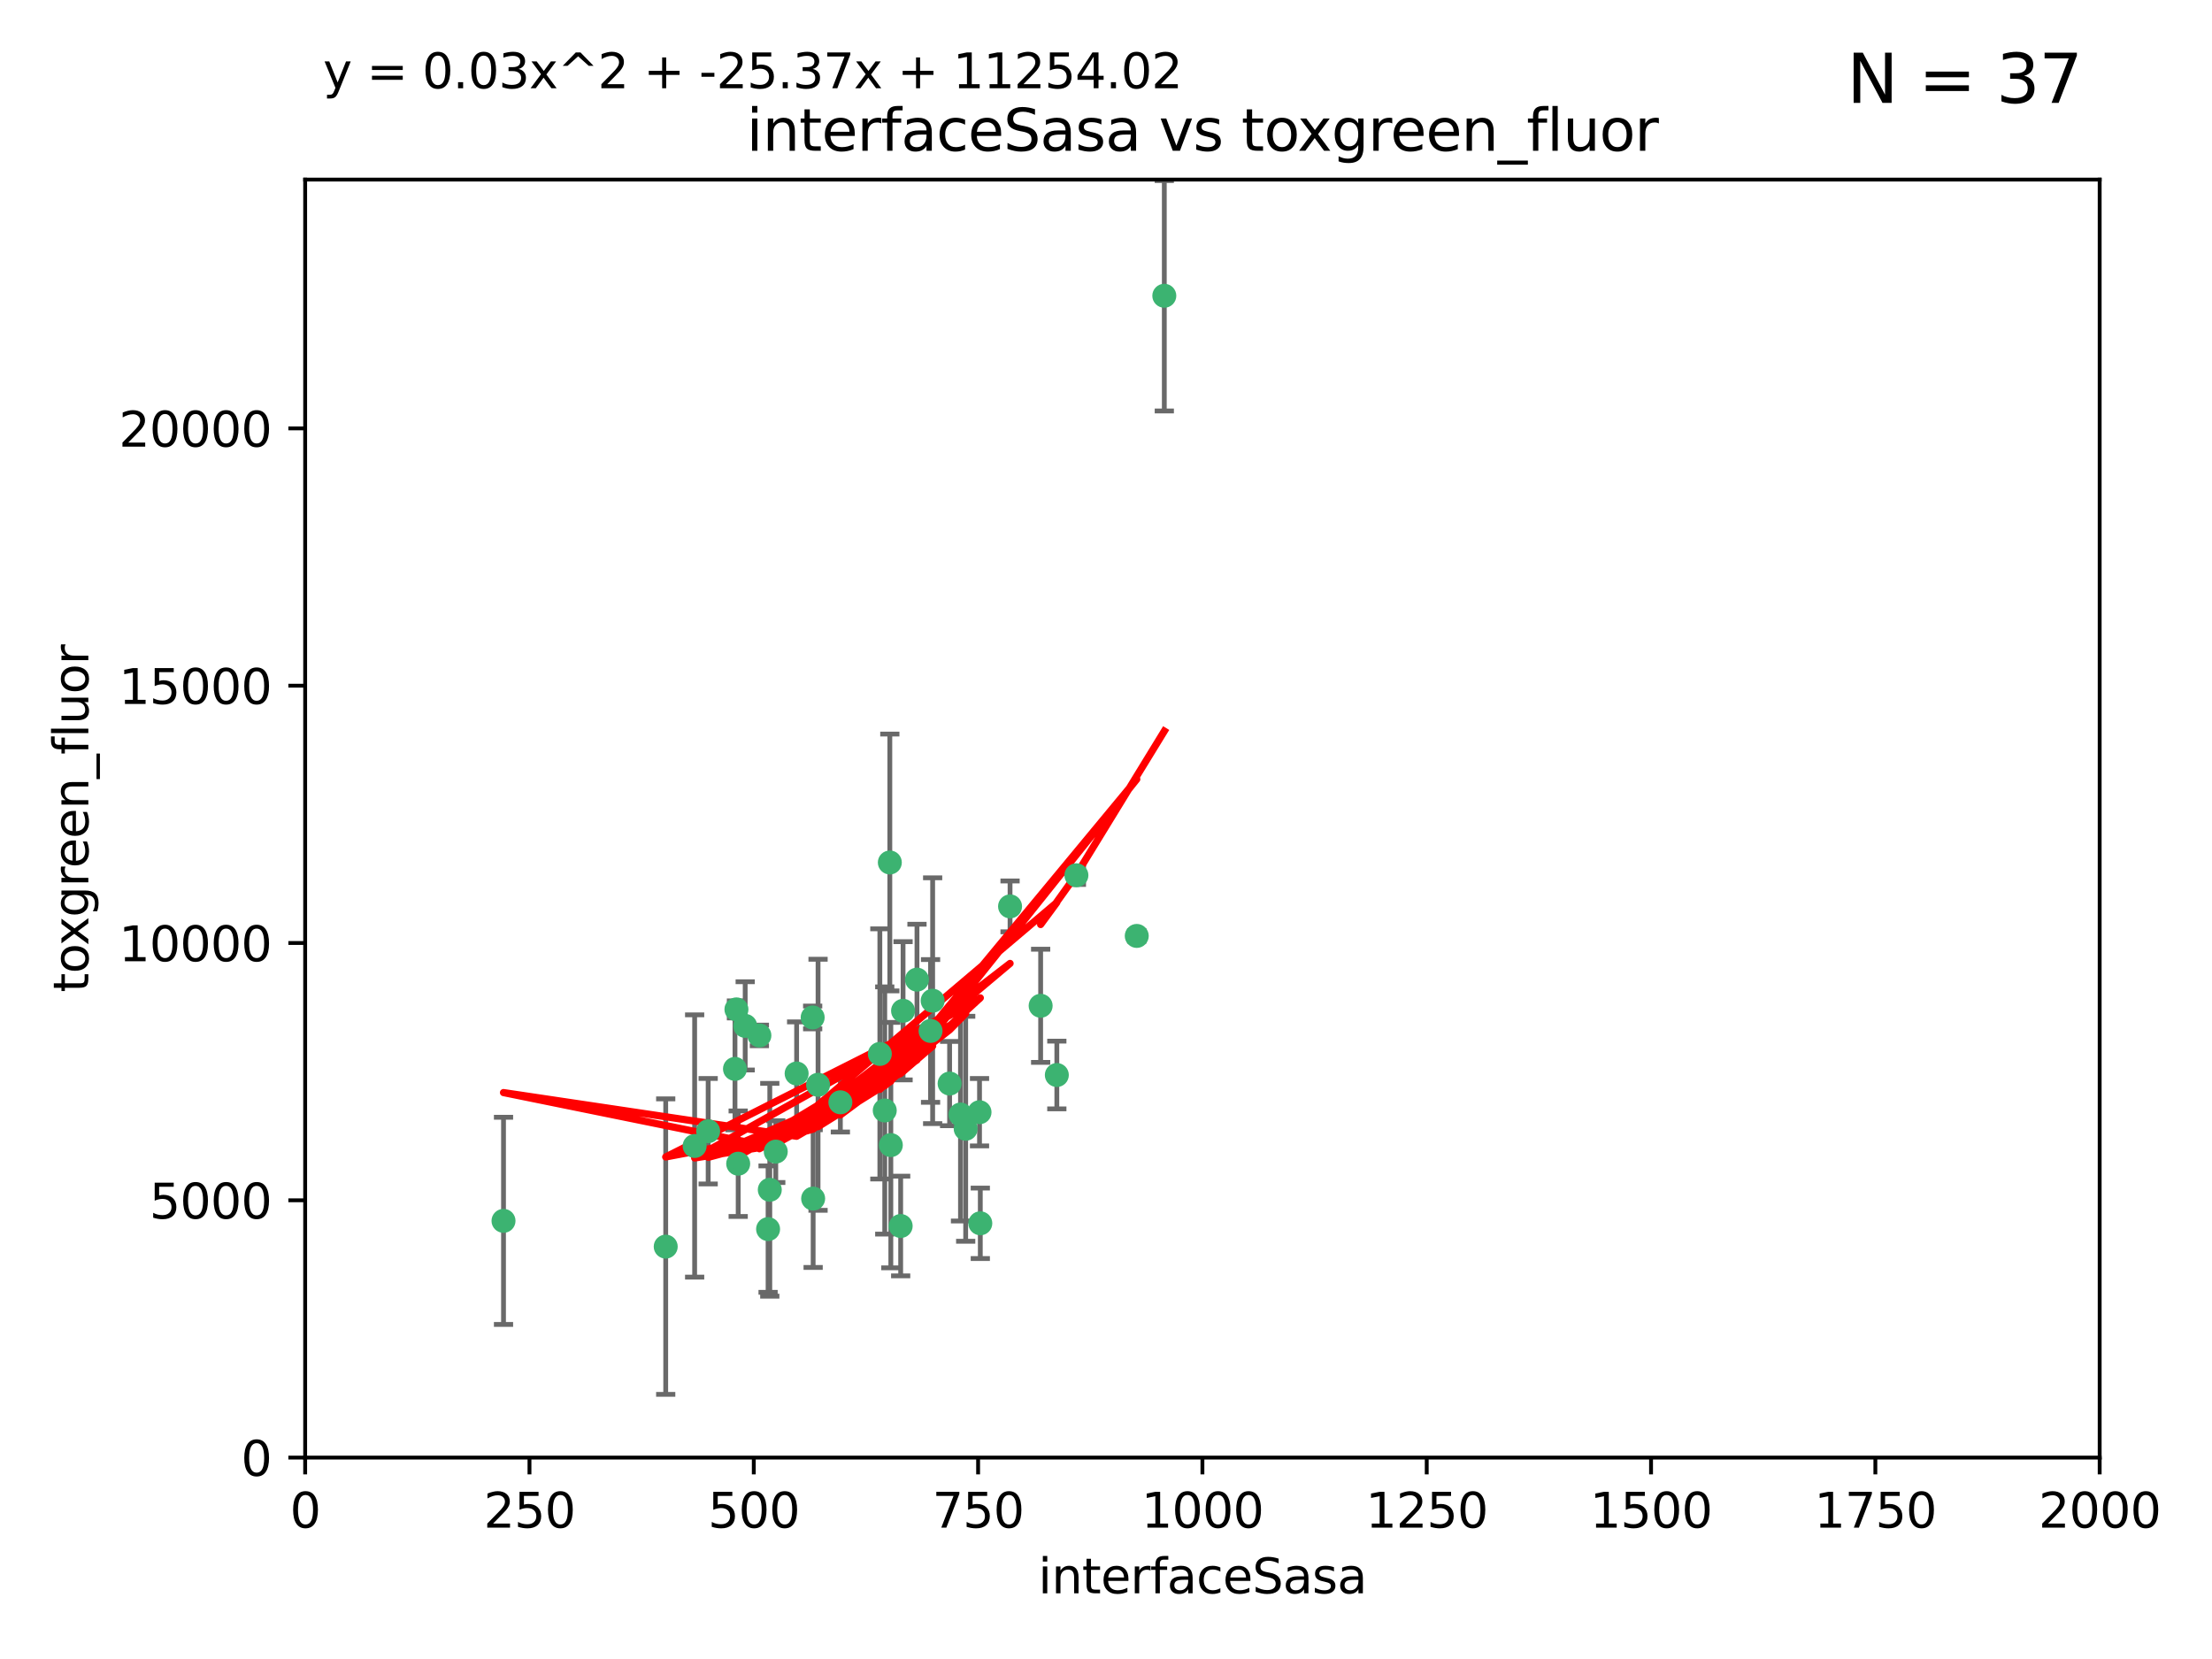 <?xml version="1.0" encoding="utf-8" standalone="no"?>
<!DOCTYPE svg PUBLIC "-//W3C//DTD SVG 1.1//EN"
  "http://www.w3.org/Graphics/SVG/1.1/DTD/svg11.dtd">
<svg xmlns:xlink="http://www.w3.org/1999/xlink" width="460.8pt" height="345.6pt" viewBox="0 0 460.8 345.6" xmlns="http://www.w3.org/2000/svg" version="1.1">
 <defs>
  <style type="text/css">*{stroke-linejoin: round; stroke-linecap: butt}</style>
 </defs>
 <g id="figure_1">
  <g id="patch_1">
   <path d="M 0 345.6 
L 460.8 345.6 
L 460.8 0 
L 0 0 
z
" style="fill: #ffffff"/>
  </g>
  <g id="axes_1">
   <g id="patch_2">
    <path d="M 63.571 303.64 
L 437.4 303.64 
L 437.4 37.411 
L 63.571 37.411 
z
" style="fill: #ffffff"/>
   </g>
   <g id="PathCollection_1">
    <defs>
     <path id="mc7b044c955" d="M 0 1.118 
C 0.297 1.118 0.581 1 0.791 0.791 
C 1 0.581 1.118 0.297 1.118 0 
C 1.118 -0.297 1 -0.581 0.791 -0.791 
C 0.581 -1 0.297 -1.118 0 -1.118 
C -0.297 -1.118 -0.581 -1 -0.791 -0.791 
C -1 -0.581 -1.118 -0.297 -1.118 0 
C -1.118 0.297 -1 0.581 -0.791 0.791 
C -0.581 1 -0.297 1.118 0 1.118 
z
" style="stroke: #3cb371"/>
    </defs>
    <g clip-path="url(#p4149811b66)">
     <use xlink:href="#mc7b044c955" x="242.546" y="61.614" style="fill: #3cb371; stroke: #3cb371"/>
     <use xlink:href="#mc7b044c955" x="224.235" y="182.332" style="fill: #3cb371; stroke: #3cb371"/>
     <use xlink:href="#mc7b044c955" x="216.785" y="209.523" style="fill: #3cb371; stroke: #3cb371"/>
     <use xlink:href="#mc7b044c955" x="220.157" y="223.946" style="fill: #3cb371; stroke: #3cb371"/>
     <use xlink:href="#mc7b044c955" x="160.361" y="247.854" style="fill: #3cb371; stroke: #3cb371"/>
     <use xlink:href="#mc7b044c955" x="188.124" y="210.567" style="fill: #3cb371; stroke: #3cb371"/>
     <use xlink:href="#mc7b044c955" x="236.807" y="194.97" style="fill: #3cb371; stroke: #3cb371"/>
     <use xlink:href="#mc7b044c955" x="183.29" y="219.551" style="fill: #3cb371; stroke: #3cb371"/>
     <use xlink:href="#mc7b044c955" x="204.215" y="254.837" style="fill: #3cb371; stroke: #3cb371"/>
     <use xlink:href="#mc7b044c955" x="184.309" y="231.332" style="fill: #3cb371; stroke: #3cb371"/>
     <use xlink:href="#mc7b044c955" x="201.17" y="235.142" style="fill: #3cb371; stroke: #3cb371"/>
     <use xlink:href="#mc7b044c955" x="197.821" y="225.726" style="fill: #3cb371; stroke: #3cb371"/>
     <use xlink:href="#mc7b044c955" x="175.066" y="229.629" style="fill: #3cb371; stroke: #3cb371"/>
     <use xlink:href="#mc7b044c955" x="193.852" y="214.763" style="fill: #3cb371; stroke: #3cb371"/>
     <use xlink:href="#mc7b044c955" x="158.193" y="215.703" style="fill: #3cb371; stroke: #3cb371"/>
     <use xlink:href="#mc7b044c955" x="191.024" y="204.074" style="fill: #3cb371; stroke: #3cb371"/>
     <use xlink:href="#mc7b044c955" x="170.415" y="225.982" style="fill: #3cb371; stroke: #3cb371"/>
     <use xlink:href="#mc7b044c955" x="185.576" y="238.546" style="fill: #3cb371; stroke: #3cb371"/>
     <use xlink:href="#mc7b044c955" x="161.606" y="239.903" style="fill: #3cb371; stroke: #3cb371"/>
     <use xlink:href="#mc7b044c955" x="210.413" y="188.817" style="fill: #3cb371; stroke: #3cb371"/>
     <use xlink:href="#mc7b044c955" x="169.294" y="211.954" style="fill: #3cb371; stroke: #3cb371"/>
     <use xlink:href="#mc7b044c955" x="147.524" y="235.652" style="fill: #3cb371; stroke: #3cb371"/>
     <use xlink:href="#mc7b044c955" x="187.626" y="255.398" style="fill: #3cb371; stroke: #3cb371"/>
     <use xlink:href="#mc7b044c955" x="194.288" y="208.467" style="fill: #3cb371; stroke: #3cb371"/>
     <use xlink:href="#mc7b044c955" x="155.238" y="213.709" style="fill: #3cb371; stroke: #3cb371"/>
     <use xlink:href="#mc7b044c955" x="153.778" y="242.42" style="fill: #3cb371; stroke: #3cb371"/>
     <use xlink:href="#mc7b044c955" x="200.09" y="232.178" style="fill: #3cb371; stroke: #3cb371"/>
     <use xlink:href="#mc7b044c955" x="169.393" y="249.688" style="fill: #3cb371; stroke: #3cb371"/>
     <use xlink:href="#mc7b044c955" x="138.681" y="259.693" style="fill: #3cb371; stroke: #3cb371"/>
     <use xlink:href="#mc7b044c955" x="204.052" y="231.695" style="fill: #3cb371; stroke: #3cb371"/>
     <use xlink:href="#mc7b044c955" x="144.707" y="238.73" style="fill: #3cb371; stroke: #3cb371"/>
     <use xlink:href="#mc7b044c955" x="160.006" y="256.045" style="fill: #3cb371; stroke: #3cb371"/>
     <use xlink:href="#mc7b044c955" x="104.891" y="254.326" style="fill: #3cb371; stroke: #3cb371"/>
     <use xlink:href="#mc7b044c955" x="165.952" y="223.629" style="fill: #3cb371; stroke: #3cb371"/>
     <use xlink:href="#mc7b044c955" x="185.368" y="179.671" style="fill: #3cb371; stroke: #3cb371"/>
     <use xlink:href="#mc7b044c955" x="153.109" y="222.67" style="fill: #3cb371; stroke: #3cb371"/>
     <use xlink:href="#mc7b044c955" x="153.414" y="210.275" style="fill: #3cb371; stroke: #3cb371"/>
    </g>
   </g>
   <g id="matplotlib.axis_1">
    <g id="xtick_1">
     <g id="line2d_1">
      <defs>
       <path id="md1fc7a52fe" d="M 0 0 
L 0 3.5 
" style="stroke: #000000; stroke-width: 0.8"/>
      </defs>
      <g>
       <use xlink:href="#md1fc7a52fe" x="63.571" y="303.64" style="stroke: #000000; stroke-width: 0.8"/>
      </g>
     </g>
     <g id="text_1">
      <!-- 0 -->
      <g transform="translate(60.39 318.238)scale(0.1 -0.1)">
       <defs>
        <path id="DejaVuSans-30" d="M 2034 4250 
Q 1547 4250 1301 3770 
Q 1056 3291 1056 2328 
Q 1056 1369 1301 889 
Q 1547 409 2034 409 
Q 2525 409 2770 889 
Q 3016 1369 3016 2328 
Q 3016 3291 2770 3770 
Q 2525 4250 2034 4250 
z
M 2034 4750 
Q 2819 4750 3233 4129 
Q 3647 3509 3647 2328 
Q 3647 1150 3233 529 
Q 2819 -91 2034 -91 
Q 1250 -91 836 529 
Q 422 1150 422 2328 
Q 422 3509 836 4129 
Q 1250 4750 2034 4750 
z
" transform="scale(0.016)"/>
       </defs>
       <use xlink:href="#DejaVuSans-30"/>
      </g>
     </g>
    </g>
    <g id="xtick_2">
     <g id="line2d_2">
      <g>
       <use xlink:href="#md1fc7a52fe" x="110.3" y="303.64" style="stroke: #000000; stroke-width: 0.8"/>
      </g>
     </g>
     <g id="text_2">
      <!-- 250 -->
      <g transform="translate(100.756 318.238)scale(0.1 -0.1)">
       <defs>
        <path id="DejaVuSans-32" d="M 1228 531 
L 3431 531 
L 3431 0 
L 469 0 
L 469 531 
Q 828 903 1448 1529 
Q 2069 2156 2228 2338 
Q 2531 2678 2651 2914 
Q 2772 3150 2772 3378 
Q 2772 3750 2511 3984 
Q 2250 4219 1831 4219 
Q 1534 4219 1204 4116 
Q 875 4013 500 3803 
L 500 4441 
Q 881 4594 1212 4672 
Q 1544 4750 1819 4750 
Q 2544 4750 2975 4387 
Q 3406 4025 3406 3419 
Q 3406 3131 3298 2873 
Q 3191 2616 2906 2266 
Q 2828 2175 2409 1742 
Q 1991 1309 1228 531 
z
" transform="scale(0.016)"/>
        <path id="DejaVuSans-35" d="M 691 4666 
L 3169 4666 
L 3169 4134 
L 1269 4134 
L 1269 2991 
Q 1406 3038 1543 3061 
Q 1681 3084 1819 3084 
Q 2600 3084 3056 2656 
Q 3513 2228 3513 1497 
Q 3513 744 3044 326 
Q 2575 -91 1722 -91 
Q 1428 -91 1123 -41 
Q 819 9 494 109 
L 494 744 
Q 775 591 1075 516 
Q 1375 441 1709 441 
Q 2250 441 2565 725 
Q 2881 1009 2881 1497 
Q 2881 1984 2565 2268 
Q 2250 2553 1709 2553 
Q 1456 2553 1204 2497 
Q 953 2441 691 2322 
L 691 4666 
z
" transform="scale(0.016)"/>
       </defs>
       <use xlink:href="#DejaVuSans-32"/>
       <use xlink:href="#DejaVuSans-35" x="63.623"/>
       <use xlink:href="#DejaVuSans-30" x="127.246"/>
      </g>
     </g>
    </g>
    <g id="xtick_3">
     <g id="line2d_3">
      <g>
       <use xlink:href="#md1fc7a52fe" x="157.028" y="303.64" style="stroke: #000000; stroke-width: 0.8"/>
      </g>
     </g>
     <g id="text_3">
      <!-- 500 -->
      <g transform="translate(147.485 318.238)scale(0.1 -0.1)">
       <use xlink:href="#DejaVuSans-35"/>
       <use xlink:href="#DejaVuSans-30" x="63.623"/>
       <use xlink:href="#DejaVuSans-30" x="127.246"/>
      </g>
     </g>
    </g>
    <g id="xtick_4">
     <g id="line2d_4">
      <g>
       <use xlink:href="#md1fc7a52fe" x="203.757" y="303.64" style="stroke: #000000; stroke-width: 0.8"/>
      </g>
     </g>
     <g id="text_4">
      <!-- 750 -->
      <g transform="translate(194.213 318.238)scale(0.1 -0.1)">
       <defs>
        <path id="DejaVuSans-37" d="M 525 4666 
L 3525 4666 
L 3525 4397 
L 1831 0 
L 1172 0 
L 2766 4134 
L 525 4134 
L 525 4666 
z
" transform="scale(0.016)"/>
       </defs>
       <use xlink:href="#DejaVuSans-37"/>
       <use xlink:href="#DejaVuSans-35" x="63.623"/>
       <use xlink:href="#DejaVuSans-30" x="127.246"/>
      </g>
     </g>
    </g>
    <g id="xtick_5">
     <g id="line2d_5">
      <g>
       <use xlink:href="#md1fc7a52fe" x="250.486" y="303.64" style="stroke: #000000; stroke-width: 0.8"/>
      </g>
     </g>
     <g id="text_5">
      <!-- 1000 -->
      <g transform="translate(237.761 318.238)scale(0.1 -0.1)">
       <defs>
        <path id="DejaVuSans-31" d="M 794 531 
L 1825 531 
L 1825 4091 
L 703 3866 
L 703 4441 
L 1819 4666 
L 2450 4666 
L 2450 531 
L 3481 531 
L 3481 0 
L 794 0 
L 794 531 
z
" transform="scale(0.016)"/>
       </defs>
       <use xlink:href="#DejaVuSans-31"/>
       <use xlink:href="#DejaVuSans-30" x="63.623"/>
       <use xlink:href="#DejaVuSans-30" x="127.246"/>
       <use xlink:href="#DejaVuSans-30" x="190.869"/>
      </g>
     </g>
    </g>
    <g id="xtick_6">
     <g id="line2d_6">
      <g>
       <use xlink:href="#md1fc7a52fe" x="297.214" y="303.64" style="stroke: #000000; stroke-width: 0.8"/>
      </g>
     </g>
     <g id="text_6">
      <!-- 1250 -->
      <g transform="translate(284.489 318.238)scale(0.1 -0.1)">
       <use xlink:href="#DejaVuSans-31"/>
       <use xlink:href="#DejaVuSans-32" x="63.623"/>
       <use xlink:href="#DejaVuSans-35" x="127.246"/>
       <use xlink:href="#DejaVuSans-30" x="190.869"/>
      </g>
     </g>
    </g>
    <g id="xtick_7">
     <g id="line2d_7">
      <g>
       <use xlink:href="#md1fc7a52fe" x="343.943" y="303.64" style="stroke: #000000; stroke-width: 0.8"/>
      </g>
     </g>
     <g id="text_7">
      <!-- 1500 -->
      <g transform="translate(331.218 318.238)scale(0.1 -0.1)">
       <use xlink:href="#DejaVuSans-31"/>
       <use xlink:href="#DejaVuSans-35" x="63.623"/>
       <use xlink:href="#DejaVuSans-30" x="127.246"/>
       <use xlink:href="#DejaVuSans-30" x="190.869"/>
      </g>
     </g>
    </g>
    <g id="xtick_8">
     <g id="line2d_8">
      <g>
       <use xlink:href="#md1fc7a52fe" x="390.671" y="303.64" style="stroke: #000000; stroke-width: 0.8"/>
      </g>
     </g>
     <g id="text_8">
      <!-- 1750 -->
      <g transform="translate(377.946 318.238)scale(0.1 -0.1)">
       <use xlink:href="#DejaVuSans-31"/>
       <use xlink:href="#DejaVuSans-37" x="63.623"/>
       <use xlink:href="#DejaVuSans-35" x="127.246"/>
       <use xlink:href="#DejaVuSans-30" x="190.869"/>
      </g>
     </g>
    </g>
    <g id="xtick_9">
     <g id="line2d_9">
      <g>
       <use xlink:href="#md1fc7a52fe" x="437.4" y="303.64" style="stroke: #000000; stroke-width: 0.8"/>
      </g>
     </g>
     <g id="text_9">
      <!-- 2000 -->
      <g transform="translate(424.675 318.238)scale(0.1 -0.1)">
       <use xlink:href="#DejaVuSans-32"/>
       <use xlink:href="#DejaVuSans-30" x="63.623"/>
       <use xlink:href="#DejaVuSans-30" x="127.246"/>
       <use xlink:href="#DejaVuSans-30" x="190.869"/>
      </g>
     </g>
    </g>
    <g id="text_10">
     <!-- interfaceSasa -->
     <g transform="translate(216.279 331.917)scale(0.1 -0.1)">
      <defs>
       <path id="DejaVuSans-69" d="M 603 3500 
L 1178 3500 
L 1178 0 
L 603 0 
L 603 3500 
z
M 603 4863 
L 1178 4863 
L 1178 4134 
L 603 4134 
L 603 4863 
z
" transform="scale(0.016)"/>
       <path id="DejaVuSans-6e" d="M 3513 2113 
L 3513 0 
L 2938 0 
L 2938 2094 
Q 2938 2591 2744 2837 
Q 2550 3084 2163 3084 
Q 1697 3084 1428 2787 
Q 1159 2491 1159 1978 
L 1159 0 
L 581 0 
L 581 3500 
L 1159 3500 
L 1159 2956 
Q 1366 3272 1645 3428 
Q 1925 3584 2291 3584 
Q 2894 3584 3203 3211 
Q 3513 2838 3513 2113 
z
" transform="scale(0.016)"/>
       <path id="DejaVuSans-74" d="M 1172 4494 
L 1172 3500 
L 2356 3500 
L 2356 3053 
L 1172 3053 
L 1172 1153 
Q 1172 725 1289 603 
Q 1406 481 1766 481 
L 2356 481 
L 2356 0 
L 1766 0 
Q 1100 0 847 248 
Q 594 497 594 1153 
L 594 3053 
L 172 3053 
L 172 3500 
L 594 3500 
L 594 4494 
L 1172 4494 
z
" transform="scale(0.016)"/>
       <path id="DejaVuSans-65" d="M 3597 1894 
L 3597 1613 
L 953 1613 
Q 991 1019 1311 708 
Q 1631 397 2203 397 
Q 2534 397 2845 478 
Q 3156 559 3463 722 
L 3463 178 
Q 3153 47 2828 -22 
Q 2503 -91 2169 -91 
Q 1331 -91 842 396 
Q 353 884 353 1716 
Q 353 2575 817 3079 
Q 1281 3584 2069 3584 
Q 2775 3584 3186 3129 
Q 3597 2675 3597 1894 
z
M 3022 2063 
Q 3016 2534 2758 2815 
Q 2500 3097 2075 3097 
Q 1594 3097 1305 2825 
Q 1016 2553 972 2059 
L 3022 2063 
z
" transform="scale(0.016)"/>
       <path id="DejaVuSans-72" d="M 2631 2963 
Q 2534 3019 2420 3045 
Q 2306 3072 2169 3072 
Q 1681 3072 1420 2755 
Q 1159 2438 1159 1844 
L 1159 0 
L 581 0 
L 581 3500 
L 1159 3500 
L 1159 2956 
Q 1341 3275 1631 3429 
Q 1922 3584 2338 3584 
Q 2397 3584 2469 3576 
Q 2541 3569 2628 3553 
L 2631 2963 
z
" transform="scale(0.016)"/>
       <path id="DejaVuSans-66" d="M 2375 4863 
L 2375 4384 
L 1825 4384 
Q 1516 4384 1395 4259 
Q 1275 4134 1275 3809 
L 1275 3500 
L 2222 3500 
L 2222 3053 
L 1275 3053 
L 1275 0 
L 697 0 
L 697 3053 
L 147 3053 
L 147 3500 
L 697 3500 
L 697 3744 
Q 697 4328 969 4595 
Q 1241 4863 1831 4863 
L 2375 4863 
z
" transform="scale(0.016)"/>
       <path id="DejaVuSans-61" d="M 2194 1759 
Q 1497 1759 1228 1600 
Q 959 1441 959 1056 
Q 959 750 1161 570 
Q 1363 391 1709 391 
Q 2188 391 2477 730 
Q 2766 1069 2766 1631 
L 2766 1759 
L 2194 1759 
z
M 3341 1997 
L 3341 0 
L 2766 0 
L 2766 531 
Q 2569 213 2275 61 
Q 1981 -91 1556 -91 
Q 1019 -91 701 211 
Q 384 513 384 1019 
Q 384 1609 779 1909 
Q 1175 2209 1959 2209 
L 2766 2209 
L 2766 2266 
Q 2766 2663 2505 2880 
Q 2244 3097 1772 3097 
Q 1472 3097 1187 3025 
Q 903 2953 641 2809 
L 641 3341 
Q 956 3463 1253 3523 
Q 1550 3584 1831 3584 
Q 2591 3584 2966 3190 
Q 3341 2797 3341 1997 
z
" transform="scale(0.016)"/>
       <path id="DejaVuSans-63" d="M 3122 3366 
L 3122 2828 
Q 2878 2963 2633 3030 
Q 2388 3097 2138 3097 
Q 1578 3097 1268 2742 
Q 959 2388 959 1747 
Q 959 1106 1268 751 
Q 1578 397 2138 397 
Q 2388 397 2633 464 
Q 2878 531 3122 666 
L 3122 134 
Q 2881 22 2623 -34 
Q 2366 -91 2075 -91 
Q 1284 -91 818 406 
Q 353 903 353 1747 
Q 353 2603 823 3093 
Q 1294 3584 2113 3584 
Q 2378 3584 2631 3529 
Q 2884 3475 3122 3366 
z
" transform="scale(0.016)"/>
       <path id="DejaVuSans-53" d="M 3425 4513 
L 3425 3897 
Q 3066 4069 2747 4153 
Q 2428 4238 2131 4238 
Q 1616 4238 1336 4038 
Q 1056 3838 1056 3469 
Q 1056 3159 1242 3001 
Q 1428 2844 1947 2747 
L 2328 2669 
Q 3034 2534 3370 2195 
Q 3706 1856 3706 1288 
Q 3706 609 3251 259 
Q 2797 -91 1919 -91 
Q 1588 -91 1214 -16 
Q 841 59 441 206 
L 441 856 
Q 825 641 1194 531 
Q 1563 422 1919 422 
Q 2459 422 2753 634 
Q 3047 847 3047 1241 
Q 3047 1584 2836 1778 
Q 2625 1972 2144 2069 
L 1759 2144 
Q 1053 2284 737 2584 
Q 422 2884 422 3419 
Q 422 4038 858 4394 
Q 1294 4750 2059 4750 
Q 2388 4750 2728 4690 
Q 3069 4631 3425 4513 
z
" transform="scale(0.016)"/>
       <path id="DejaVuSans-73" d="M 2834 3397 
L 2834 2853 
Q 2591 2978 2328 3040 
Q 2066 3103 1784 3103 
Q 1356 3103 1142 2972 
Q 928 2841 928 2578 
Q 928 2378 1081 2264 
Q 1234 2150 1697 2047 
L 1894 2003 
Q 2506 1872 2764 1633 
Q 3022 1394 3022 966 
Q 3022 478 2636 193 
Q 2250 -91 1575 -91 
Q 1294 -91 989 -36 
Q 684 19 347 128 
L 347 722 
Q 666 556 975 473 
Q 1284 391 1588 391 
Q 1994 391 2212 530 
Q 2431 669 2431 922 
Q 2431 1156 2273 1281 
Q 2116 1406 1581 1522 
L 1381 1569 
Q 847 1681 609 1914 
Q 372 2147 372 2553 
Q 372 3047 722 3315 
Q 1072 3584 1716 3584 
Q 2034 3584 2315 3537 
Q 2597 3491 2834 3397 
z
" transform="scale(0.016)"/>
      </defs>
      <use xlink:href="#DejaVuSans-69"/>
      <use xlink:href="#DejaVuSans-6e" x="27.783"/>
      <use xlink:href="#DejaVuSans-74" x="91.162"/>
      <use xlink:href="#DejaVuSans-65" x="130.371"/>
      <use xlink:href="#DejaVuSans-72" x="191.895"/>
      <use xlink:href="#DejaVuSans-66" x="233.008"/>
      <use xlink:href="#DejaVuSans-61" x="268.213"/>
      <use xlink:href="#DejaVuSans-63" x="329.492"/>
      <use xlink:href="#DejaVuSans-65" x="384.473"/>
      <use xlink:href="#DejaVuSans-53" x="445.996"/>
      <use xlink:href="#DejaVuSans-61" x="509.473"/>
      <use xlink:href="#DejaVuSans-73" x="570.752"/>
      <use xlink:href="#DejaVuSans-61" x="622.852"/>
     </g>
    </g>
   </g>
   <g id="matplotlib.axis_2">
    <g id="ytick_1">
     <g id="line2d_10">
      <defs>
       <path id="mde2393d24e" d="M 0 0 
L -3.5 0 
" style="stroke: #000000; stroke-width: 0.8"/>
      </defs>
      <g>
       <use xlink:href="#mde2393d24e" x="63.571" y="303.64" style="stroke: #000000; stroke-width: 0.8"/>
      </g>
     </g>
     <g id="text_11">
      <!-- 0 -->
      <g transform="translate(50.209 307.439)scale(0.1 -0.1)">
       <use xlink:href="#DejaVuSans-30"/>
      </g>
     </g>
    </g>
    <g id="ytick_2">
     <g id="line2d_11">
      <g>
       <use xlink:href="#mde2393d24e" x="63.571" y="250.04" style="stroke: #000000; stroke-width: 0.8"/>
      </g>
     </g>
     <g id="text_12">
      <!-- 5000 -->
      <g transform="translate(31.121 253.84)scale(0.1 -0.1)">
       <use xlink:href="#DejaVuSans-35"/>
       <use xlink:href="#DejaVuSans-30" x="63.623"/>
       <use xlink:href="#DejaVuSans-30" x="127.246"/>
       <use xlink:href="#DejaVuSans-30" x="190.869"/>
      </g>
     </g>
    </g>
    <g id="ytick_3">
     <g id="line2d_12">
      <g>
       <use xlink:href="#mde2393d24e" x="63.571" y="196.441" style="stroke: #000000; stroke-width: 0.8"/>
      </g>
     </g>
     <g id="text_13">
      <!-- 10000 -->
      <g transform="translate(24.759 200.24)scale(0.1 -0.1)">
       <use xlink:href="#DejaVuSans-31"/>
       <use xlink:href="#DejaVuSans-30" x="63.623"/>
       <use xlink:href="#DejaVuSans-30" x="127.246"/>
       <use xlink:href="#DejaVuSans-30" x="190.869"/>
       <use xlink:href="#DejaVuSans-30" x="254.492"/>
      </g>
     </g>
    </g>
    <g id="ytick_4">
     <g id="line2d_13">
      <g>
       <use xlink:href="#mde2393d24e" x="63.571" y="142.841" style="stroke: #000000; stroke-width: 0.8"/>
      </g>
     </g>
     <g id="text_14">
      <!-- 15000 -->
      <g transform="translate(24.759 146.64)scale(0.1 -0.1)">
       <use xlink:href="#DejaVuSans-31"/>
       <use xlink:href="#DejaVuSans-35" x="63.623"/>
       <use xlink:href="#DejaVuSans-30" x="127.246"/>
       <use xlink:href="#DejaVuSans-30" x="190.869"/>
       <use xlink:href="#DejaVuSans-30" x="254.492"/>
      </g>
     </g>
    </g>
    <g id="ytick_5">
     <g id="line2d_14">
      <g>
       <use xlink:href="#mde2393d24e" x="63.571" y="89.242" style="stroke: #000000; stroke-width: 0.8"/>
      </g>
     </g>
     <g id="text_15">
      <!-- 20000 -->
      <g transform="translate(24.759 93.041)scale(0.1 -0.1)">
       <use xlink:href="#DejaVuSans-32"/>
       <use xlink:href="#DejaVuSans-30" x="63.623"/>
       <use xlink:href="#DejaVuSans-30" x="127.246"/>
       <use xlink:href="#DejaVuSans-30" x="190.869"/>
       <use xlink:href="#DejaVuSans-30" x="254.492"/>
      </g>
     </g>
    </g>
    <g id="text_16">
     <!-- toxgreen_fluor -->
     <g transform="translate(18.401 206.72)rotate(-90)scale(0.1 -0.1)">
      <defs>
       <path id="DejaVuSans-6f" d="M 1959 3097 
Q 1497 3097 1228 2736 
Q 959 2375 959 1747 
Q 959 1119 1226 758 
Q 1494 397 1959 397 
Q 2419 397 2687 759 
Q 2956 1122 2956 1747 
Q 2956 2369 2687 2733 
Q 2419 3097 1959 3097 
z
M 1959 3584 
Q 2709 3584 3137 3096 
Q 3566 2609 3566 1747 
Q 3566 888 3137 398 
Q 2709 -91 1959 -91 
Q 1206 -91 779 398 
Q 353 888 353 1747 
Q 353 2609 779 3096 
Q 1206 3584 1959 3584 
z
" transform="scale(0.016)"/>
       <path id="DejaVuSans-78" d="M 3513 3500 
L 2247 1797 
L 3578 0 
L 2900 0 
L 1881 1375 
L 863 0 
L 184 0 
L 1544 1831 
L 300 3500 
L 978 3500 
L 1906 2253 
L 2834 3500 
L 3513 3500 
z
" transform="scale(0.016)"/>
       <path id="DejaVuSans-67" d="M 2906 1791 
Q 2906 2416 2648 2759 
Q 2391 3103 1925 3103 
Q 1463 3103 1205 2759 
Q 947 2416 947 1791 
Q 947 1169 1205 825 
Q 1463 481 1925 481 
Q 2391 481 2648 825 
Q 2906 1169 2906 1791 
z
M 3481 434 
Q 3481 -459 3084 -895 
Q 2688 -1331 1869 -1331 
Q 1566 -1331 1297 -1286 
Q 1028 -1241 775 -1147 
L 775 -588 
Q 1028 -725 1275 -790 
Q 1522 -856 1778 -856 
Q 2344 -856 2625 -561 
Q 2906 -266 2906 331 
L 2906 616 
Q 2728 306 2450 153 
Q 2172 0 1784 0 
Q 1141 0 747 490 
Q 353 981 353 1791 
Q 353 2603 747 3093 
Q 1141 3584 1784 3584 
Q 2172 3584 2450 3431 
Q 2728 3278 2906 2969 
L 2906 3500 
L 3481 3500 
L 3481 434 
z
" transform="scale(0.016)"/>
       <path id="DejaVuSans-5f" d="M 3263 -1063 
L 3263 -1509 
L -63 -1509 
L -63 -1063 
L 3263 -1063 
z
" transform="scale(0.016)"/>
       <path id="DejaVuSans-6c" d="M 603 4863 
L 1178 4863 
L 1178 0 
L 603 0 
L 603 4863 
z
" transform="scale(0.016)"/>
       <path id="DejaVuSans-75" d="M 544 1381 
L 544 3500 
L 1119 3500 
L 1119 1403 
Q 1119 906 1312 657 
Q 1506 409 1894 409 
Q 2359 409 2629 706 
Q 2900 1003 2900 1516 
L 2900 3500 
L 3475 3500 
L 3475 0 
L 2900 0 
L 2900 538 
Q 2691 219 2414 64 
Q 2138 -91 1772 -91 
Q 1169 -91 856 284 
Q 544 659 544 1381 
z
M 1991 3584 
L 1991 3584 
z
" transform="scale(0.016)"/>
      </defs>
      <use xlink:href="#DejaVuSans-74"/>
      <use xlink:href="#DejaVuSans-6f" x="39.209"/>
      <use xlink:href="#DejaVuSans-78" x="97.266"/>
      <use xlink:href="#DejaVuSans-67" x="156.445"/>
      <use xlink:href="#DejaVuSans-72" x="219.922"/>
      <use xlink:href="#DejaVuSans-65" x="258.785"/>
      <use xlink:href="#DejaVuSans-65" x="320.309"/>
      <use xlink:href="#DejaVuSans-6e" x="381.832"/>
      <use xlink:href="#DejaVuSans-5f" x="445.211"/>
      <use xlink:href="#DejaVuSans-66" x="495.211"/>
      <use xlink:href="#DejaVuSans-6c" x="530.416"/>
      <use xlink:href="#DejaVuSans-75" x="558.199"/>
      <use xlink:href="#DejaVuSans-6f" x="621.578"/>
      <use xlink:href="#DejaVuSans-72" x="682.76"/>
     </g>
    </g>
   </g>
   <g id="LineCollection_1">
    <path d="M 242.546 85.61 
L 242.546 37.617 
" clip-path="url(#p4149811b66)" style="fill: none; stroke: #696969"/>
    <path d="M 224.235 184.246 
L 224.235 180.418 
" clip-path="url(#p4149811b66)" style="fill: none; stroke: #696969"/>
    <path d="M 216.785 221.309 
L 216.785 197.738 
" clip-path="url(#p4149811b66)" style="fill: none; stroke: #696969"/>
    <path d="M 220.157 231 
L 220.157 216.893 
" clip-path="url(#p4149811b66)" style="fill: none; stroke: #696969"/>
    <path d="M 160.361 270.017 
L 160.361 225.69 
" clip-path="url(#p4149811b66)" style="fill: none; stroke: #696969"/>
    <path d="M 188.124 224.966 
L 188.124 196.167 
" clip-path="url(#p4149811b66)" style="fill: none; stroke: #696969"/>
    <path d="M 236.807 196.069 
L 236.807 193.871 
" clip-path="url(#p4149811b66)" style="fill: none; stroke: #696969"/>
    <path d="M 183.29 245.607 
L 183.29 193.496 
" clip-path="url(#p4149811b66)" style="fill: none; stroke: #696969"/>
    <path d="M 204.215 262.177 
L 204.215 247.498 
" clip-path="url(#p4149811b66)" style="fill: none; stroke: #696969"/>
    <path d="M 184.309 257.083 
L 184.309 205.581 
" clip-path="url(#p4149811b66)" style="fill: none; stroke: #696969"/>
    <path d="M 201.17 258.576 
L 201.17 211.708 
" clip-path="url(#p4149811b66)" style="fill: none; stroke: #696969"/>
    <path d="M 197.821 234.503 
L 197.821 216.949 
" clip-path="url(#p4149811b66)" style="fill: none; stroke: #696969"/>
    <path d="M 175.066 235.82 
L 175.066 223.438 
" clip-path="url(#p4149811b66)" style="fill: none; stroke: #696969"/>
    <path d="M 193.852 229.631 
L 193.852 199.894 
" clip-path="url(#p4149811b66)" style="fill: none; stroke: #696969"/>
    <path d="M 158.193 217.852 
L 158.193 213.554 
" clip-path="url(#p4149811b66)" style="fill: none; stroke: #696969"/>
    <path d="M 191.024 215.616 
L 191.024 192.533 
" clip-path="url(#p4149811b66)" style="fill: none; stroke: #696969"/>
    <path d="M 170.415 252.135 
L 170.415 199.829 
" clip-path="url(#p4149811b66)" style="fill: none; stroke: #696969"/>
    <path d="M 185.576 264.108 
L 185.576 212.985 
" clip-path="url(#p4149811b66)" style="fill: none; stroke: #696969"/>
    <path d="M 161.606 246.339 
L 161.606 233.468 
" clip-path="url(#p4149811b66)" style="fill: none; stroke: #696969"/>
    <path d="M 210.413 194.112 
L 210.413 183.522 
" clip-path="url(#p4149811b66)" style="fill: none; stroke: #696969"/>
    <path d="M 169.294 214.326 
L 169.294 209.582 
" clip-path="url(#p4149811b66)" style="fill: none; stroke: #696969"/>
    <path d="M 147.524 246.639 
L 147.524 224.665 
" clip-path="url(#p4149811b66)" style="fill: none; stroke: #696969"/>
    <path d="M 187.626 265.779 
L 187.626 245.016 
" clip-path="url(#p4149811b66)" style="fill: none; stroke: #696969"/>
    <path d="M 194.288 234.067 
L 194.288 182.867 
" clip-path="url(#p4149811b66)" style="fill: none; stroke: #696969"/>
    <path d="M 155.238 222.902 
L 155.238 204.517 
" clip-path="url(#p4149811b66)" style="fill: none; stroke: #696969"/>
    <path d="M 153.778 253.407 
L 153.778 231.433 
" clip-path="url(#p4149811b66)" style="fill: none; stroke: #696969"/>
    <path d="M 200.09 254.353 
L 200.09 210.003 
" clip-path="url(#p4149811b66)" style="fill: none; stroke: #696969"/>
    <path d="M 169.393 264.032 
L 169.393 235.343 
" clip-path="url(#p4149811b66)" style="fill: none; stroke: #696969"/>
    <path d="M 138.681 290.471 
L 138.681 228.914 
" clip-path="url(#p4149811b66)" style="fill: none; stroke: #696969"/>
    <path d="M 204.052 238.714 
L 204.052 224.675 
" clip-path="url(#p4149811b66)" style="fill: none; stroke: #696969"/>
    <path d="M 144.707 266.049 
L 144.707 211.412 
" clip-path="url(#p4149811b66)" style="fill: none; stroke: #696969"/>
    <path d="M 160.006 269.213 
L 160.006 242.877 
" clip-path="url(#p4149811b66)" style="fill: none; stroke: #696969"/>
    <path d="M 104.891 275.902 
L 104.891 232.749 
" clip-path="url(#p4149811b66)" style="fill: none; stroke: #696969"/>
    <path d="M 165.952 234.381 
L 165.952 212.876 
" clip-path="url(#p4149811b66)" style="fill: none; stroke: #696969"/>
    <path d="M 185.368 206.424 
L 185.368 152.918 
" clip-path="url(#p4149811b66)" style="fill: none; stroke: #696969"/>
    <path d="M 153.109 235.358 
L 153.109 209.982 
" clip-path="url(#p4149811b66)" style="fill: none; stroke: #696969"/>
    <path d="M 153.414 212.053 
L 153.414 208.496 
" clip-path="url(#p4149811b66)" style="fill: none; stroke: #696969"/>
   </g>
   <g id="line2d_15">
    <defs>
     <path id="m193ac410e9" d="M 2 0 
L -2 -0 
" style="stroke: #696969"/>
    </defs>
    <g clip-path="url(#p4149811b66)">
     <use xlink:href="#m193ac410e9" x="242.546" y="85.61" style="fill: #696969; stroke: #696969"/>
     <use xlink:href="#m193ac410e9" x="224.235" y="184.246" style="fill: #696969; stroke: #696969"/>
     <use xlink:href="#m193ac410e9" x="216.785" y="221.309" style="fill: #696969; stroke: #696969"/>
     <use xlink:href="#m193ac410e9" x="220.157" y="231" style="fill: #696969; stroke: #696969"/>
     <use xlink:href="#m193ac410e9" x="160.361" y="270.017" style="fill: #696969; stroke: #696969"/>
     <use xlink:href="#m193ac410e9" x="188.124" y="224.966" style="fill: #696969; stroke: #696969"/>
     <use xlink:href="#m193ac410e9" x="236.807" y="196.069" style="fill: #696969; stroke: #696969"/>
     <use xlink:href="#m193ac410e9" x="183.29" y="245.607" style="fill: #696969; stroke: #696969"/>
     <use xlink:href="#m193ac410e9" x="204.215" y="262.177" style="fill: #696969; stroke: #696969"/>
     <use xlink:href="#m193ac410e9" x="184.309" y="257.083" style="fill: #696969; stroke: #696969"/>
     <use xlink:href="#m193ac410e9" x="201.17" y="258.576" style="fill: #696969; stroke: #696969"/>
     <use xlink:href="#m193ac410e9" x="197.821" y="234.503" style="fill: #696969; stroke: #696969"/>
     <use xlink:href="#m193ac410e9" x="175.066" y="235.82" style="fill: #696969; stroke: #696969"/>
     <use xlink:href="#m193ac410e9" x="193.852" y="229.631" style="fill: #696969; stroke: #696969"/>
     <use xlink:href="#m193ac410e9" x="158.193" y="217.852" style="fill: #696969; stroke: #696969"/>
     <use xlink:href="#m193ac410e9" x="191.024" y="215.616" style="fill: #696969; stroke: #696969"/>
     <use xlink:href="#m193ac410e9" x="170.415" y="252.135" style="fill: #696969; stroke: #696969"/>
     <use xlink:href="#m193ac410e9" x="185.576" y="264.108" style="fill: #696969; stroke: #696969"/>
     <use xlink:href="#m193ac410e9" x="161.606" y="246.339" style="fill: #696969; stroke: #696969"/>
     <use xlink:href="#m193ac410e9" x="210.413" y="194.112" style="fill: #696969; stroke: #696969"/>
     <use xlink:href="#m193ac410e9" x="169.294" y="214.326" style="fill: #696969; stroke: #696969"/>
     <use xlink:href="#m193ac410e9" x="147.524" y="246.639" style="fill: #696969; stroke: #696969"/>
     <use xlink:href="#m193ac410e9" x="187.626" y="265.779" style="fill: #696969; stroke: #696969"/>
     <use xlink:href="#m193ac410e9" x="194.288" y="234.067" style="fill: #696969; stroke: #696969"/>
     <use xlink:href="#m193ac410e9" x="155.238" y="222.902" style="fill: #696969; stroke: #696969"/>
     <use xlink:href="#m193ac410e9" x="153.778" y="253.407" style="fill: #696969; stroke: #696969"/>
     <use xlink:href="#m193ac410e9" x="200.09" y="254.353" style="fill: #696969; stroke: #696969"/>
     <use xlink:href="#m193ac410e9" x="169.393" y="264.032" style="fill: #696969; stroke: #696969"/>
     <use xlink:href="#m193ac410e9" x="138.681" y="290.471" style="fill: #696969; stroke: #696969"/>
     <use xlink:href="#m193ac410e9" x="204.052" y="238.714" style="fill: #696969; stroke: #696969"/>
     <use xlink:href="#m193ac410e9" x="144.707" y="266.049" style="fill: #696969; stroke: #696969"/>
     <use xlink:href="#m193ac410e9" x="160.006" y="269.213" style="fill: #696969; stroke: #696969"/>
     <use xlink:href="#m193ac410e9" x="104.891" y="275.902" style="fill: #696969; stroke: #696969"/>
     <use xlink:href="#m193ac410e9" x="165.952" y="234.381" style="fill: #696969; stroke: #696969"/>
     <use xlink:href="#m193ac410e9" x="185.368" y="206.424" style="fill: #696969; stroke: #696969"/>
     <use xlink:href="#m193ac410e9" x="153.109" y="235.358" style="fill: #696969; stroke: #696969"/>
     <use xlink:href="#m193ac410e9" x="153.414" y="212.053" style="fill: #696969; stroke: #696969"/>
    </g>
   </g>
   <g id="line2d_16">
    <g clip-path="url(#p4149811b66)">
     <use xlink:href="#m193ac410e9" x="242.546" y="37.617" style="fill: #696969; stroke: #696969"/>
     <use xlink:href="#m193ac410e9" x="224.235" y="180.418" style="fill: #696969; stroke: #696969"/>
     <use xlink:href="#m193ac410e9" x="216.785" y="197.738" style="fill: #696969; stroke: #696969"/>
     <use xlink:href="#m193ac410e9" x="220.157" y="216.893" style="fill: #696969; stroke: #696969"/>
     <use xlink:href="#m193ac410e9" x="160.361" y="225.69" style="fill: #696969; stroke: #696969"/>
     <use xlink:href="#m193ac410e9" x="188.124" y="196.167" style="fill: #696969; stroke: #696969"/>
     <use xlink:href="#m193ac410e9" x="236.807" y="193.871" style="fill: #696969; stroke: #696969"/>
     <use xlink:href="#m193ac410e9" x="183.29" y="193.496" style="fill: #696969; stroke: #696969"/>
     <use xlink:href="#m193ac410e9" x="204.215" y="247.498" style="fill: #696969; stroke: #696969"/>
     <use xlink:href="#m193ac410e9" x="184.309" y="205.581" style="fill: #696969; stroke: #696969"/>
     <use xlink:href="#m193ac410e9" x="201.17" y="211.708" style="fill: #696969; stroke: #696969"/>
     <use xlink:href="#m193ac410e9" x="197.821" y="216.949" style="fill: #696969; stroke: #696969"/>
     <use xlink:href="#m193ac410e9" x="175.066" y="223.438" style="fill: #696969; stroke: #696969"/>
     <use xlink:href="#m193ac410e9" x="193.852" y="199.894" style="fill: #696969; stroke: #696969"/>
     <use xlink:href="#m193ac410e9" x="158.193" y="213.554" style="fill: #696969; stroke: #696969"/>
     <use xlink:href="#m193ac410e9" x="191.024" y="192.533" style="fill: #696969; stroke: #696969"/>
     <use xlink:href="#m193ac410e9" x="170.415" y="199.829" style="fill: #696969; stroke: #696969"/>
     <use xlink:href="#m193ac410e9" x="185.576" y="212.985" style="fill: #696969; stroke: #696969"/>
     <use xlink:href="#m193ac410e9" x="161.606" y="233.468" style="fill: #696969; stroke: #696969"/>
     <use xlink:href="#m193ac410e9" x="210.413" y="183.522" style="fill: #696969; stroke: #696969"/>
     <use xlink:href="#m193ac410e9" x="169.294" y="209.582" style="fill: #696969; stroke: #696969"/>
     <use xlink:href="#m193ac410e9" x="147.524" y="224.665" style="fill: #696969; stroke: #696969"/>
     <use xlink:href="#m193ac410e9" x="187.626" y="245.016" style="fill: #696969; stroke: #696969"/>
     <use xlink:href="#m193ac410e9" x="194.288" y="182.867" style="fill: #696969; stroke: #696969"/>
     <use xlink:href="#m193ac410e9" x="155.238" y="204.517" style="fill: #696969; stroke: #696969"/>
     <use xlink:href="#m193ac410e9" x="153.778" y="231.433" style="fill: #696969; stroke: #696969"/>
     <use xlink:href="#m193ac410e9" x="200.09" y="210.003" style="fill: #696969; stroke: #696969"/>
     <use xlink:href="#m193ac410e9" x="169.393" y="235.343" style="fill: #696969; stroke: #696969"/>
     <use xlink:href="#m193ac410e9" x="138.681" y="228.914" style="fill: #696969; stroke: #696969"/>
     <use xlink:href="#m193ac410e9" x="204.052" y="224.675" style="fill: #696969; stroke: #696969"/>
     <use xlink:href="#m193ac410e9" x="144.707" y="211.412" style="fill: #696969; stroke: #696969"/>
     <use xlink:href="#m193ac410e9" x="160.006" y="242.877" style="fill: #696969; stroke: #696969"/>
     <use xlink:href="#m193ac410e9" x="104.891" y="232.749" style="fill: #696969; stroke: #696969"/>
     <use xlink:href="#m193ac410e9" x="165.952" y="212.876" style="fill: #696969; stroke: #696969"/>
     <use xlink:href="#m193ac410e9" x="185.368" y="152.918" style="fill: #696969; stroke: #696969"/>
     <use xlink:href="#m193ac410e9" x="153.109" y="209.982" style="fill: #696969; stroke: #696969"/>
     <use xlink:href="#m193ac410e9" x="153.414" y="208.496" style="fill: #696969; stroke: #696969"/>
    </g>
   </g>
   <g id="line2d_17">
    <path d="M 242.546 152.307 
L 224.235 182.183 
L 216.785 192.595 
L 220.157 188.007 
L 160.361 238.694 
L 188.124 223.243 
L 236.807 162.326 
L 183.29 226.94 
L 204.215 207.874 
L 184.309 226.197 
L 201.17 211.144 
L 197.821 214.545 
L 175.066 232.255 
L 193.852 218.311 
L 158.193 239.311 
L 191.024 220.82 
L 170.415 234.716 
L 185.576 225.245 
L 161.606 238.301 
L 210.413 200.699 
L 169.294 235.251 
L 147.524 241.101 
L 187.626 223.643 
L 194.288 217.912 
L 155.238 240.014 
L 153.778 240.303 
L 200.09 212.263 
L 169.393 235.205 
L 138.681 241.017 
L 204.052 208.053 
L 144.707 241.229 
L 160.006 238.801 
L 104.891 227.605 
L 165.952 236.709 
L 185.368 225.403 
L 153.109 240.422 
L 153.414 240.369 
" clip-path="url(#p4149811b66)" style="fill: none; stroke: #ff0000; stroke-width: 1.5; stroke-linecap: square"/>
   </g>
   <g id="line2d_18">
    <defs>
     <path id="m8b421d3fc8" d="M 0 2 
C 0.53 2 1.039 1.789 1.414 1.414 
C 1.789 1.039 2 0.53 2 0 
C 2 -0.53 1.789 -1.039 1.414 -1.414 
C 1.039 -1.789 0.53 -2 0 -2 
C -0.53 -2 -1.039 -1.789 -1.414 -1.414 
C -1.789 -1.039 -2 -0.53 -2 0 
C -2 0.53 -1.789 1.039 -1.414 1.414 
C -1.039 1.789 -0.53 2 0 2 
z
" style="stroke: #3cb371"/>
    </defs>
    <g clip-path="url(#p4149811b66)">
     <use xlink:href="#m8b421d3fc8" x="242.546" y="61.614" style="fill: #3cb371; stroke: #3cb371"/>
     <use xlink:href="#m8b421d3fc8" x="224.235" y="182.332" style="fill: #3cb371; stroke: #3cb371"/>
     <use xlink:href="#m8b421d3fc8" x="216.785" y="209.523" style="fill: #3cb371; stroke: #3cb371"/>
     <use xlink:href="#m8b421d3fc8" x="220.157" y="223.946" style="fill: #3cb371; stroke: #3cb371"/>
     <use xlink:href="#m8b421d3fc8" x="160.361" y="247.854" style="fill: #3cb371; stroke: #3cb371"/>
     <use xlink:href="#m8b421d3fc8" x="188.124" y="210.567" style="fill: #3cb371; stroke: #3cb371"/>
     <use xlink:href="#m8b421d3fc8" x="236.807" y="194.97" style="fill: #3cb371; stroke: #3cb371"/>
     <use xlink:href="#m8b421d3fc8" x="183.29" y="219.551" style="fill: #3cb371; stroke: #3cb371"/>
     <use xlink:href="#m8b421d3fc8" x="204.215" y="254.837" style="fill: #3cb371; stroke: #3cb371"/>
     <use xlink:href="#m8b421d3fc8" x="184.309" y="231.332" style="fill: #3cb371; stroke: #3cb371"/>
     <use xlink:href="#m8b421d3fc8" x="201.17" y="235.142" style="fill: #3cb371; stroke: #3cb371"/>
     <use xlink:href="#m8b421d3fc8" x="197.821" y="225.726" style="fill: #3cb371; stroke: #3cb371"/>
     <use xlink:href="#m8b421d3fc8" x="175.066" y="229.629" style="fill: #3cb371; stroke: #3cb371"/>
     <use xlink:href="#m8b421d3fc8" x="193.852" y="214.763" style="fill: #3cb371; stroke: #3cb371"/>
     <use xlink:href="#m8b421d3fc8" x="158.193" y="215.703" style="fill: #3cb371; stroke: #3cb371"/>
     <use xlink:href="#m8b421d3fc8" x="191.024" y="204.074" style="fill: #3cb371; stroke: #3cb371"/>
     <use xlink:href="#m8b421d3fc8" x="170.415" y="225.982" style="fill: #3cb371; stroke: #3cb371"/>
     <use xlink:href="#m8b421d3fc8" x="185.576" y="238.546" style="fill: #3cb371; stroke: #3cb371"/>
     <use xlink:href="#m8b421d3fc8" x="161.606" y="239.903" style="fill: #3cb371; stroke: #3cb371"/>
     <use xlink:href="#m8b421d3fc8" x="210.413" y="188.817" style="fill: #3cb371; stroke: #3cb371"/>
     <use xlink:href="#m8b421d3fc8" x="169.294" y="211.954" style="fill: #3cb371; stroke: #3cb371"/>
     <use xlink:href="#m8b421d3fc8" x="147.524" y="235.652" style="fill: #3cb371; stroke: #3cb371"/>
     <use xlink:href="#m8b421d3fc8" x="187.626" y="255.398" style="fill: #3cb371; stroke: #3cb371"/>
     <use xlink:href="#m8b421d3fc8" x="194.288" y="208.467" style="fill: #3cb371; stroke: #3cb371"/>
     <use xlink:href="#m8b421d3fc8" x="155.238" y="213.709" style="fill: #3cb371; stroke: #3cb371"/>
     <use xlink:href="#m8b421d3fc8" x="153.778" y="242.42" style="fill: #3cb371; stroke: #3cb371"/>
     <use xlink:href="#m8b421d3fc8" x="200.09" y="232.178" style="fill: #3cb371; stroke: #3cb371"/>
     <use xlink:href="#m8b421d3fc8" x="169.393" y="249.688" style="fill: #3cb371; stroke: #3cb371"/>
     <use xlink:href="#m8b421d3fc8" x="138.681" y="259.693" style="fill: #3cb371; stroke: #3cb371"/>
     <use xlink:href="#m8b421d3fc8" x="204.052" y="231.695" style="fill: #3cb371; stroke: #3cb371"/>
     <use xlink:href="#m8b421d3fc8" x="144.707" y="238.73" style="fill: #3cb371; stroke: #3cb371"/>
     <use xlink:href="#m8b421d3fc8" x="160.006" y="256.045" style="fill: #3cb371; stroke: #3cb371"/>
     <use xlink:href="#m8b421d3fc8" x="104.891" y="254.326" style="fill: #3cb371; stroke: #3cb371"/>
     <use xlink:href="#m8b421d3fc8" x="165.952" y="223.629" style="fill: #3cb371; stroke: #3cb371"/>
     <use xlink:href="#m8b421d3fc8" x="185.368" y="179.671" style="fill: #3cb371; stroke: #3cb371"/>
     <use xlink:href="#m8b421d3fc8" x="153.109" y="222.67" style="fill: #3cb371; stroke: #3cb371"/>
     <use xlink:href="#m8b421d3fc8" x="153.414" y="210.275" style="fill: #3cb371; stroke: #3cb371"/>
    </g>
   </g>
   <g id="patch_3">
    <path d="M 63.571 303.64 
L 63.571 37.411 
" style="fill: none; stroke: #000000; stroke-width: 0.8; stroke-linejoin: miter; stroke-linecap: square"/>
   </g>
   <g id="patch_4">
    <path d="M 437.4 303.64 
L 437.4 37.411 
" style="fill: none; stroke: #000000; stroke-width: 0.8; stroke-linejoin: miter; stroke-linecap: square"/>
   </g>
   <g id="patch_5">
    <path d="M 63.571 303.64 
L 437.4 303.64 
" style="fill: none; stroke: #000000; stroke-width: 0.8; stroke-linejoin: miter; stroke-linecap: square"/>
   </g>
   <g id="patch_6">
    <path d="M 63.571 37.411 
L 437.4 37.411 
" style="fill: none; stroke: #000000; stroke-width: 0.8; stroke-linejoin: miter; stroke-linecap: square"/>
   </g>
   <g id="text_17">
    <!-- N = 37 -->
    <g transform="translate(384.743 21.426)scale(0.14 -0.14)">
     <defs>
      <path id="DejaVuSans-4e" d="M 628 4666 
L 1478 4666 
L 3547 763 
L 3547 4666 
L 4159 4666 
L 4159 0 
L 3309 0 
L 1241 3903 
L 1241 0 
L 628 0 
L 628 4666 
z
" transform="scale(0.016)"/>
      <path id="DejaVuSans-20" transform="scale(0.016)"/>
      <path id="DejaVuSans-3d" d="M 678 2906 
L 4684 2906 
L 4684 2381 
L 678 2381 
L 678 2906 
z
M 678 1631 
L 4684 1631 
L 4684 1100 
L 678 1100 
L 678 1631 
z
" transform="scale(0.016)"/>
      <path id="DejaVuSans-33" d="M 2597 2516 
Q 3050 2419 3304 2112 
Q 3559 1806 3559 1356 
Q 3559 666 3084 287 
Q 2609 -91 1734 -91 
Q 1441 -91 1130 -33 
Q 819 25 488 141 
L 488 750 
Q 750 597 1062 519 
Q 1375 441 1716 441 
Q 2309 441 2620 675 
Q 2931 909 2931 1356 
Q 2931 1769 2642 2001 
Q 2353 2234 1838 2234 
L 1294 2234 
L 1294 2753 
L 1863 2753 
Q 2328 2753 2575 2939 
Q 2822 3125 2822 3475 
Q 2822 3834 2567 4026 
Q 2313 4219 1838 4219 
Q 1578 4219 1281 4162 
Q 984 4106 628 3988 
L 628 4550 
Q 988 4650 1302 4700 
Q 1616 4750 1894 4750 
Q 2613 4750 3031 4423 
Q 3450 4097 3450 3541 
Q 3450 3153 3228 2886 
Q 3006 2619 2597 2516 
z
" transform="scale(0.016)"/>
     </defs>
     <use xlink:href="#DejaVuSans-4e"/>
     <use xlink:href="#DejaVuSans-20" x="74.805"/>
     <use xlink:href="#DejaVuSans-3d" x="106.592"/>
     <use xlink:href="#DejaVuSans-20" x="190.381"/>
     <use xlink:href="#DejaVuSans-33" x="222.168"/>
     <use xlink:href="#DejaVuSans-37" x="285.791"/>
    </g>
   </g>
   <g id="text_18">
    <!-- y = 0.03x^2 + -25.37x + 11254.02 -->
    <g transform="translate(67.31 18.387)scale(0.1 -0.1)">
     <defs>
      <path id="DejaVuSans-79" d="M 2059 -325 
Q 1816 -950 1584 -1140 
Q 1353 -1331 966 -1331 
L 506 -1331 
L 506 -850 
L 844 -850 
Q 1081 -850 1212 -737 
Q 1344 -625 1503 -206 
L 1606 56 
L 191 3500 
L 800 3500 
L 1894 763 
L 2988 3500 
L 3597 3500 
L 2059 -325 
z
" transform="scale(0.016)"/>
      <path id="DejaVuSans-2e" d="M 684 794 
L 1344 794 
L 1344 0 
L 684 0 
L 684 794 
z
" transform="scale(0.016)"/>
      <path id="DejaVuSans-5e" d="M 2988 4666 
L 4684 2925 
L 4056 2925 
L 2681 4159 
L 1306 2925 
L 678 2925 
L 2375 4666 
L 2988 4666 
z
" transform="scale(0.016)"/>
      <path id="DejaVuSans-2b" d="M 2944 4013 
L 2944 2272 
L 4684 2272 
L 4684 1741 
L 2944 1741 
L 2944 0 
L 2419 0 
L 2419 1741 
L 678 1741 
L 678 2272 
L 2419 2272 
L 2419 4013 
L 2944 4013 
z
" transform="scale(0.016)"/>
      <path id="DejaVuSans-2d" d="M 313 2009 
L 1997 2009 
L 1997 1497 
L 313 1497 
L 313 2009 
z
" transform="scale(0.016)"/>
      <path id="DejaVuSans-34" d="M 2419 4116 
L 825 1625 
L 2419 1625 
L 2419 4116 
z
M 2253 4666 
L 3047 4666 
L 3047 1625 
L 3713 1625 
L 3713 1100 
L 3047 1100 
L 3047 0 
L 2419 0 
L 2419 1100 
L 313 1100 
L 313 1709 
L 2253 4666 
z
" transform="scale(0.016)"/>
     </defs>
     <use xlink:href="#DejaVuSans-79"/>
     <use xlink:href="#DejaVuSans-20" x="59.18"/>
     <use xlink:href="#DejaVuSans-3d" x="90.967"/>
     <use xlink:href="#DejaVuSans-20" x="174.756"/>
     <use xlink:href="#DejaVuSans-30" x="206.543"/>
     <use xlink:href="#DejaVuSans-2e" x="270.166"/>
     <use xlink:href="#DejaVuSans-30" x="301.953"/>
     <use xlink:href="#DejaVuSans-33" x="365.576"/>
     <use xlink:href="#DejaVuSans-78" x="429.199"/>
     <use xlink:href="#DejaVuSans-5e" x="488.379"/>
     <use xlink:href="#DejaVuSans-32" x="572.168"/>
     <use xlink:href="#DejaVuSans-20" x="635.791"/>
     <use xlink:href="#DejaVuSans-2b" x="667.578"/>
     <use xlink:href="#DejaVuSans-20" x="751.367"/>
     <use xlink:href="#DejaVuSans-2d" x="783.154"/>
     <use xlink:href="#DejaVuSans-32" x="819.238"/>
     <use xlink:href="#DejaVuSans-35" x="882.861"/>
     <use xlink:href="#DejaVuSans-2e" x="946.484"/>
     <use xlink:href="#DejaVuSans-33" x="978.271"/>
     <use xlink:href="#DejaVuSans-37" x="1041.895"/>
     <use xlink:href="#DejaVuSans-78" x="1105.518"/>
     <use xlink:href="#DejaVuSans-20" x="1164.697"/>
     <use xlink:href="#DejaVuSans-2b" x="1196.484"/>
     <use xlink:href="#DejaVuSans-20" x="1280.273"/>
     <use xlink:href="#DejaVuSans-31" x="1312.061"/>
     <use xlink:href="#DejaVuSans-31" x="1375.684"/>
     <use xlink:href="#DejaVuSans-32" x="1439.307"/>
     <use xlink:href="#DejaVuSans-35" x="1502.93"/>
     <use xlink:href="#DejaVuSans-34" x="1566.553"/>
     <use xlink:href="#DejaVuSans-2e" x="1630.176"/>
     <use xlink:href="#DejaVuSans-30" x="1661.963"/>
     <use xlink:href="#DejaVuSans-32" x="1725.586"/>
    </g>
   </g>
   <g id="text_19">
    <!-- interfaceSasa vs toxgreen_fluor -->
    <g transform="translate(155.513 31.411)scale(0.12 -0.12)">
     <defs>
      <path id="DejaVuSans-76" d="M 191 3500 
L 800 3500 
L 1894 563 
L 2988 3500 
L 3597 3500 
L 2284 0 
L 1503 0 
L 191 3500 
z
" transform="scale(0.016)"/>
     </defs>
     <use xlink:href="#DejaVuSans-69"/>
     <use xlink:href="#DejaVuSans-6e" x="27.783"/>
     <use xlink:href="#DejaVuSans-74" x="91.162"/>
     <use xlink:href="#DejaVuSans-65" x="130.371"/>
     <use xlink:href="#DejaVuSans-72" x="191.895"/>
     <use xlink:href="#DejaVuSans-66" x="233.008"/>
     <use xlink:href="#DejaVuSans-61" x="268.213"/>
     <use xlink:href="#DejaVuSans-63" x="329.492"/>
     <use xlink:href="#DejaVuSans-65" x="384.473"/>
     <use xlink:href="#DejaVuSans-53" x="445.996"/>
     <use xlink:href="#DejaVuSans-61" x="509.473"/>
     <use xlink:href="#DejaVuSans-73" x="570.752"/>
     <use xlink:href="#DejaVuSans-61" x="622.852"/>
     <use xlink:href="#DejaVuSans-20" x="684.131"/>
     <use xlink:href="#DejaVuSans-76" x="715.918"/>
     <use xlink:href="#DejaVuSans-73" x="775.098"/>
     <use xlink:href="#DejaVuSans-20" x="827.197"/>
     <use xlink:href="#DejaVuSans-74" x="858.984"/>
     <use xlink:href="#DejaVuSans-6f" x="898.193"/>
     <use xlink:href="#DejaVuSans-78" x="956.25"/>
     <use xlink:href="#DejaVuSans-67" x="1015.43"/>
     <use xlink:href="#DejaVuSans-72" x="1078.906"/>
     <use xlink:href="#DejaVuSans-65" x="1117.77"/>
     <use xlink:href="#DejaVuSans-65" x="1179.293"/>
     <use xlink:href="#DejaVuSans-6e" x="1240.816"/>
     <use xlink:href="#DejaVuSans-5f" x="1304.195"/>
     <use xlink:href="#DejaVuSans-66" x="1354.195"/>
     <use xlink:href="#DejaVuSans-6c" x="1389.4"/>
     <use xlink:href="#DejaVuSans-75" x="1417.184"/>
     <use xlink:href="#DejaVuSans-6f" x="1480.562"/>
     <use xlink:href="#DejaVuSans-72" x="1541.744"/>
    </g>
   </g>
  </g>
 </g>
 <defs>
  <clipPath id="p4149811b66">
   <rect x="63.571" y="37.411" width="373.829" height="266.229"/>
  </clipPath>
 </defs>
</svg>
